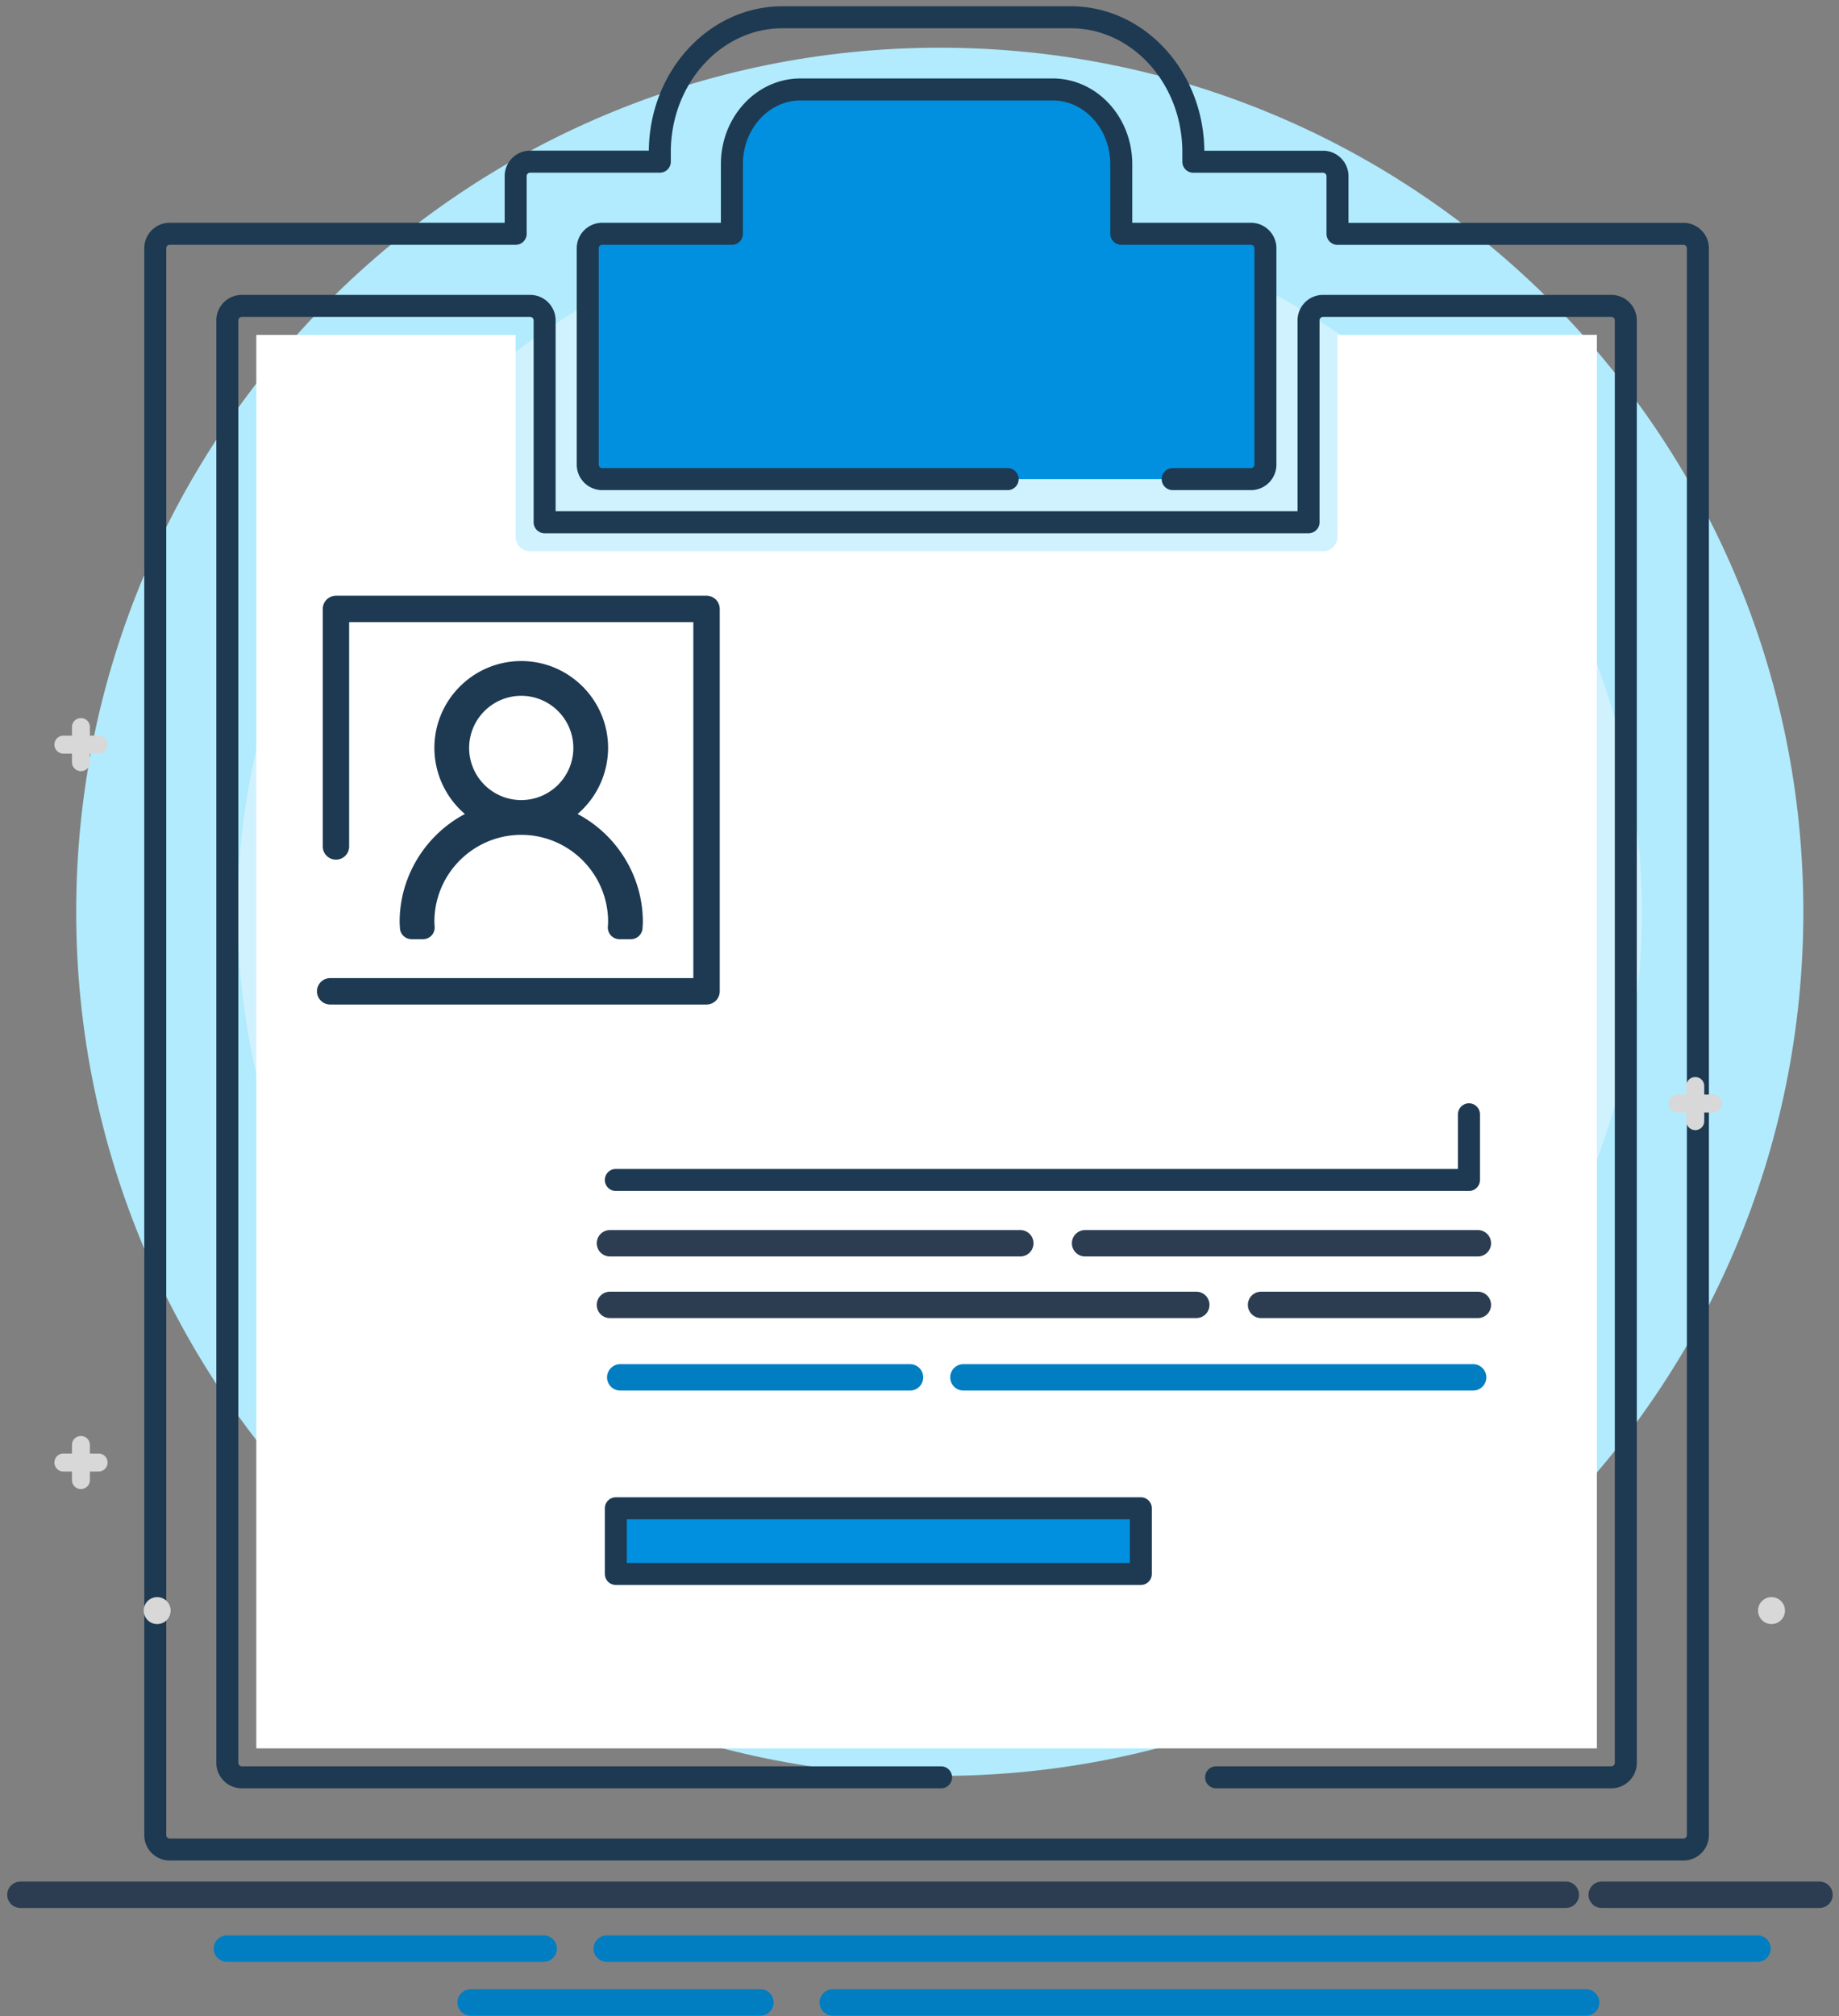 <svg width="209" height="229" xmlns="http://www.w3.org/2000/svg" xmlns:xlink="http://www.w3.org/1999/xlink"><rect width="100%" height="100%" fill="#808080" stroke="none"/><defs><path id="a" d="M0 211.904h178.61V.504H0z"/><path d="M4.412 8.804a8.548 8.548 0 004.979 7.764C4.228 18.107.462 22.884.462 28.547c0 .222.022.438.034.658h1.315c-.01-.22-.033-.436-.033-.658 0-6.179 5.008-11.188 11.189-11.188 6.177 0 11.186 5.01 11.186 11.188 0 .222-.018.438-.033.658h1.318c.009-.22.031-.436.031-.658 0-5.663-3.765-10.44-8.926-11.979a8.548 8.548 0 004.98-7.764A8.554 8.554 0 0012.966.25a8.554 8.554 0 00-8.555 8.554zm1.316 0a7.24 7.24 0 017.239-7.242 7.242 7.242 0 017.239 7.242 7.24 7.24 0 01-14.478 0z" id="c"/></defs><g fill="none" fill-rule="evenodd"><path d="M8.658 103.565c0-54.204 43.941-98.146 98.146-98.146 54.203 0 98.144 43.942 98.144 98.146s-43.941 98.146-98.144 98.146c-54.205 0-98.146-43.942-98.146-98.146" fill="#B1EBFD"/><path d="M27.005 103.562c0-44.07 35.725-79.796 79.795-79.796s79.795 35.726 79.795 79.796c0 44.07-35.726 79.795-79.795 79.795-44.07 0-79.795-35.725-79.795-79.795" fill="#CFF2FE"/><path d="M53.489 227.442h32.934m8.222 0h85.618" stroke="#007EC1" stroke-width="3" stroke-linecap="round" stroke-linejoin="round"/><path d="M2.317 215.211h175.637m4.074 0h24.755" stroke="#2C3D52" stroke-width="3" stroke-linecap="round"/><g transform="translate(16 -.188)"><path d="M1.645 84.814V28.387c0-.91.737-1.645 1.645-1.645h39.315v-6.547c0-.91.737-1.645 1.645-1.645h14.738v-1.093c0-8.44 6.25-15.308 13.933-15.308h32.767c7.682 0 13.933 6.868 13.933 15.308v1.1h14.738c.908 0 1.645.738 1.645 1.646v6.547h39.315c.91 0 1.645.735 1.645 1.645v180.219c0 .91-.736 1.645-1.645 1.645H3.29a1.645 1.645 0 01-1.645-1.645v-123.8z" stroke="#1D3A52" stroke-width="2.5" stroke-linecap="round" stroke-linejoin="round"/><path d="M90.95 202.06H11.482a1.646 1.646 0 01-1.645-1.646V36.578c0-.908.737-1.645 1.645-1.645H44.25c.91 0 1.645.737 1.645 1.645v22.93h86.819v-22.93c0-.908.737-1.645 1.645-1.645h32.768c.908 0 1.645.737 1.645 1.645v163.836c0 .908-.737 1.645-1.645 1.645h-44.919" stroke="#1D3A52" stroke-width="2.5" stroke-linecap="round" stroke-linejoin="round"/><path d="M13.128 198.769h152.354V38.223h-29.477v22.93c0 .909-.737 1.646-1.646 1.646H44.25a1.646 1.646 0 01-1.645-1.645v-22.93H13.128v160.545z" fill="#FFF"/><path d="M98.518 54.607H52.44a1.646 1.646 0 01-1.645-1.646V28.387c0-.91.737-1.645 1.645-1.645h14.74v-7.916c0-4.675 3.494-8.477 7.789-8.477h28.671c4.295 0 7.79 3.802 7.79 8.477v7.916h14.738c.908 0 1.645.736 1.645 1.645v24.574c0 .909-.737 1.646-1.645 1.646h-8.895" fill="#0090DF"/><path d="M98.518 54.607H52.44a1.646 1.646 0 01-1.645-1.646V28.387c0-.91.737-1.645 1.645-1.645h14.74v-7.916c0-4.675 3.494-8.477 7.789-8.477h28.671c4.295 0 7.79 3.802 7.79 8.477v7.916h14.738c.908 0 1.645.736 1.645 1.645v24.574c0 .909-.737 1.646-1.645 1.646h-8.895" stroke="#1D3A52" stroke-width="2.5" stroke-linecap="round" stroke-linejoin="round"/><mask id="b" fill="#fff"><use xlink:href="#a"/></mask><path fill="#0090DF" mask="url(#b)" d="M53.988 178.96h59.666v-7.458H53.988z"/><path stroke="#1D3A52" stroke-width="2.5" stroke-linecap="round" stroke-linejoin="round" mask="url(#b)" d="M53.988 178.96h59.666v-7.458H53.988z"/><path stroke="#1D3A52" stroke-width="3" stroke-linecap="round" stroke-linejoin="round" mask="url(#b)" d="M22.18 96.33V69.35h42.117v43.433H21.522"/><path d="M54.393 105.543c.013-.219.033-.436.033-.657 0-6.18-5.01-11.189-11.187-11.189-6.18 0-11.188 5.01-11.188 11.189 0 .221.021.438.033.657h-1.316c-.01-.22-.033-.436-.033-.657 0-5.664 3.765-10.441 8.927-11.98a8.548 8.548 0 01-4.979-7.764 8.554 8.554 0 018.556-8.554 8.554 8.554 0 018.555 8.554 8.548 8.548 0 01-4.98 7.764c5.163 1.539 8.928 6.316 8.928 11.98 0 .221-.022.437-.033.657h-1.316zm-3.916-20.401a7.24 7.24 0 10-14.48 0 7.24 7.24 0 0014.48 0z" fill="#1D3A52" mask="url(#b)"/><path d="M43.239 79.218a5.93 5.93 0 00-5.923 5.924 5.93 5.93 0 005.923 5.923 5.93 5.93 0 005.922-5.923 5.93 5.93 0 00-5.922-5.924m12.47 27.641h-1.316a1.318 1.318 0 01-1.313-1.394l.011-.183c.01-.131.019-.262.019-.396 0-5.444-4.428-9.873-9.871-9.873-5.444 0-9.872 4.43-9.872 9.873 0 .123.01.244.017.365l.013.222a1.314 1.314 0 01-1.314 1.386h-1.315a1.317 1.317 0 01-1.315-1.254l-.012-.206a7.402 7.402 0 01-.022-.513c0-5.17 2.95-9.89 7.418-12.242a9.896 9.896 0 01-3.47-7.502c0-5.442 4.428-9.87 9.872-9.87 5.443 0 9.87 4.428 9.87 9.87a9.896 9.896 0 01-3.469 7.502c4.469 2.352 7.418 7.072 7.418 12.242 0 .173-.01.342-.022.513l-.012.206a1.317 1.317 0 01-1.315 1.254" fill="#1D3A52" mask="url(#b)"/></g><g transform="translate(46.272 76.15)"><mask id="d" fill="#fff"><use xlink:href="#c"/></mask><path fill="#1D3A52" mask="url(#d)" d="M-6.118 35.786h38.17V-6.331h-38.17z"/><path d="M-4.801 34.47h35.536V-5.016H-4.8V34.47zm36.853 2.632h-38.17c-.727 0-1.316-.59-1.316-1.316V-6.331c0-.726.589-1.316 1.316-1.316h38.17c.726 0 1.316.59 1.316 1.316v42.117c0 .726-.59 1.316-1.316 1.316z" fill="#1D3A52" mask="url(#d)"/></g><path d="M70.489 156.442h32.934m6.066 0h57.93" stroke="#007EC1" stroke-width="3" stroke-linecap="round" stroke-linejoin="round"/><path d="M69.317 148.211h66.64m7.36 0h24.64m-98.64-7h46.64m7.36 0h44.64" stroke="#2C3D52" stroke-width="3" stroke-linecap="round"/><path stroke="#1D3A52" stroke-width="2.5" stroke-linecap="round" stroke-linejoin="round" d="M166.946 126.564v7.458h-96.96"/><path d="M25.792 221.327H61.79m7.165 0H199.74" stroke="#007EC1" stroke-width="3" stroke-linecap="round" stroke-linejoin="round"/><path d="M201.33 181.405a1.53 1.53 0 100 3.06 1.53 1.53 0 000-3.06m-183.467 0a1.53 1.53 0 10.001 3.06 1.53 1.53 0 00-.001-3.06m-6.625-97.848h-1.02v-1.02a1.02 1.02 0 00-2.038 0v1.02H7.16a1.02 1.02 0 000 2.038h1.02v1.02a1.02 1.02 0 002.038 0v-1.02h1.02a1.02 1.02 0 000-2.038m183.467 40.77h-1.02v-1.02a1.02 1.02 0 00-2.038 0v1.02h-1.02a1.02 1.02 0 000 2.038h1.02v1.02a1.02 1.02 0 002.038 0v-1.02h1.02a1.02 1.02 0 000-2.038m-183.467 40.77h-1.02v-1.019a1.02 1.02 0 00-2.038 0v1.02H7.16a1.02 1.02 0 000 2.038h1.02v1.02a1.02 1.02 0 002.038 0v-1.02h1.02a1.02 1.02 0 000-2.039" fill="#D8D8D8"/></g></svg>